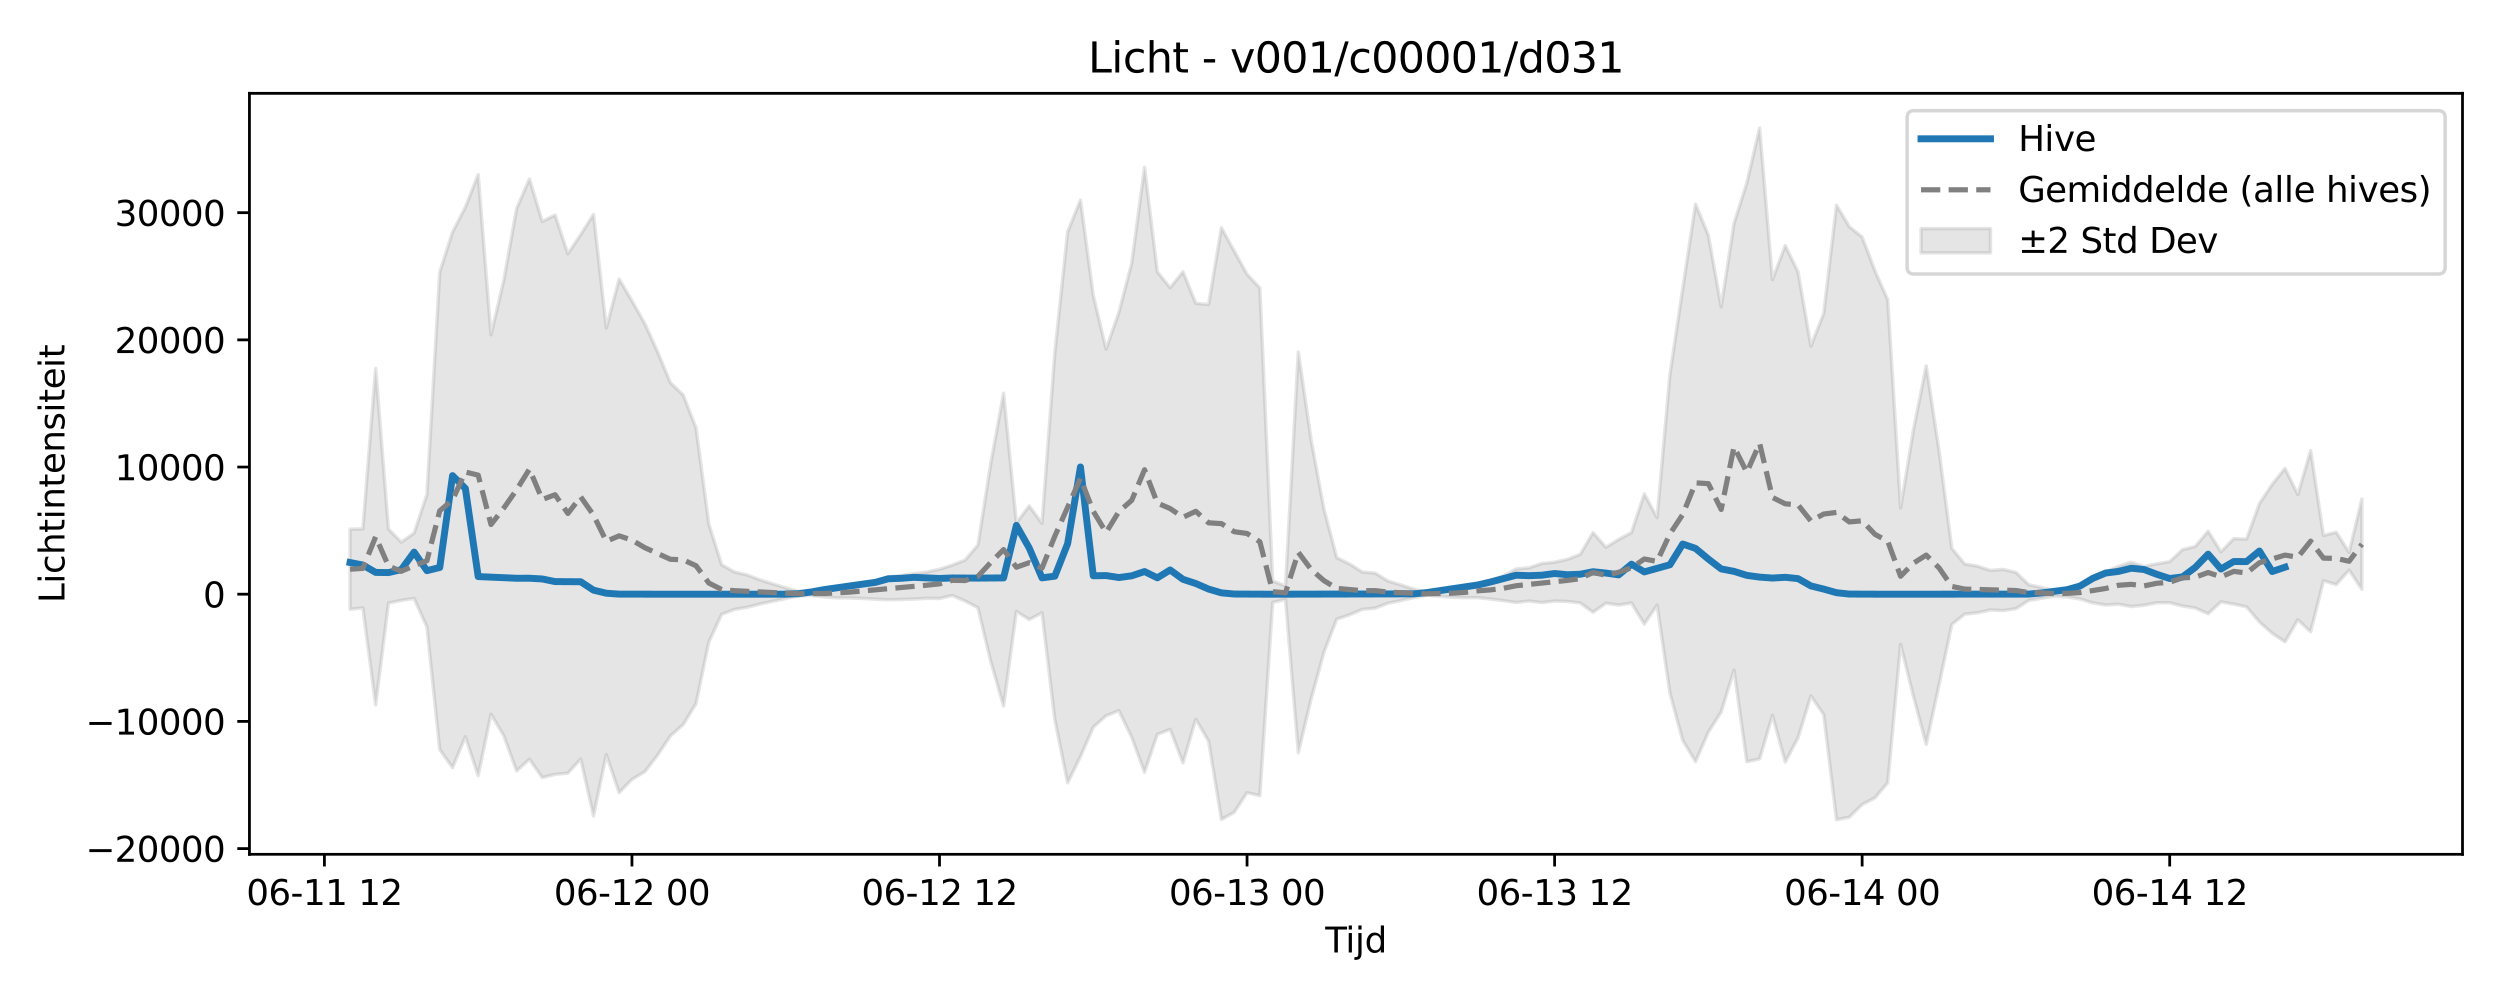 <?xml version="1.0" encoding="utf-8" standalone="no"?>
<!DOCTYPE svg PUBLIC "-//W3C//DTD SVG 1.1//EN"
  "http://www.w3.org/Graphics/SVG/1.1/DTD/svg11.dtd">
<svg xmlns:xlink="http://www.w3.org/1999/xlink" width="720pt" height="288pt" viewBox="0 0 720 288" xmlns="http://www.w3.org/2000/svg" version="1.1">
 <defs>
  <style type="text/css">*{stroke-linejoin: round; stroke-linecap: butt}</style>
 </defs>
 <g id="figure_1">
  <g id="patch_1">
   <path d="M 0 288 
L 720 288 
L 720 0 
L 0 0 
z
" style="fill: #ffffff"/>
  </g>
  <g id="axes_1">
   <g id="patch_2">
    <path d="M 71.84 246.04 
L 709.2 246.04 
L 709.2 26.88 
L 71.84 26.88 
z
" style="fill: #ffffff"/>
   </g>
   <g id="FillBetweenPolyCollection_1">
    <defs>
     <path id="m63716def8d" d="M 100.811 -135.59 
L 100.811 -112.551 
L 104.501 -112.915 
L 108.192 -84.969 
L 111.883 -114.333 
L 115.573 -115.084 
L 119.264 -115.647 
L 122.954 -107.425 
L 126.645 -72.123 
L 130.335 -66.912 
L 134.026 -75.8 
L 137.717 -64.605 
L 141.407 -82.311 
L 145.098 -76.066 
L 148.788 -65.964 
L 152.479 -69.333 
L 156.169 -64.069 
L 159.86 -64.975 
L 163.55 -65.329 
L 167.241 -69.407 
L 170.932 -53.047 
L 174.622 -70.662 
L 178.313 -59.722 
L 182.003 -63.531 
L 185.694 -65.722 
L 189.384 -70.496 
L 193.075 -76.061 
L 196.766 -79.32 
L 200.456 -85.343 
L 204.147 -103.112 
L 207.837 -111.079 
L 211.528 -112.495 
L 215.218 -113.096 
L 218.909 -114.058 
L 222.599 -114.848 
L 226.29 -115.618 
L 229.981 -116.375 
L 233.671 -116.495 
L 237.362 -116.067 
L 241.052 -115.807 
L 244.743 -115.782 
L 248.433 -115.641 
L 252.124 -115.442 
L 255.814 -115.269 
L 259.505 -115.348 
L 263.196 -115.462 
L 266.886 -115.689 
L 270.577 -115.625 
L 274.267 -116.508 
L 277.958 -114.903 
L 281.648 -112.978 
L 285.339 -97.499 
L 289.03 -84.659 
L 292.72 -111.915 
L 296.411 -109.59 
L 300.101 -111.506 
L 303.792 -80.741 
L 307.482 -62.528 
L 311.173 -70.092 
L 314.863 -78.564 
L 318.554 -81.866 
L 322.245 -83.329 
L 325.935 -75.639 
L 329.626 -65.606 
L 333.316 -76.505 
L 337.007 -77.941 
L 340.697 -68.314 
L 344.388 -80.838 
L 348.079 -74.552 
L 351.769 -51.995 
L 355.46 -54.061 
L 359.15 -59.692 
L 362.841 -58.874 
L 366.531 -114.513 
L 370.222 -115.37 
L 373.912 -71.234 
L 377.603 -86.691 
L 381.294 -100.149 
L 384.984 -109.692 
L 388.675 -110.932 
L 392.365 -112.506 
L 396.056 -112.85 
L 399.746 -114.277 
L 403.437 -115.044 
L 407.128 -115.877 
L 410.818 -116.587 
L 414.509 -116.269 
L 418.199 -115.973 
L 421.89 -115.871 
L 425.58 -115.874 
L 429.271 -115.477 
L 432.961 -115.019 
L 436.652 -114.476 
L 440.343 -114.903 
L 444.033 -114.454 
L 447.724 -114.894 
L 451.414 -114.782 
L 455.105 -114.354 
L 458.795 -111.668 
L 462.486 -114.262 
L 466.177 -113.739 
L 469.867 -114.34 
L 473.558 -108.265 
L 477.248 -113.712 
L 480.939 -88.369 
L 484.629 -74.757 
L 488.32 -68.655 
L 492.01 -77.154 
L 495.701 -82.933 
L 499.392 -95.008 
L 503.082 -68.64 
L 506.773 -69.44 
L 510.463 -81.994 
L 514.154 -68.541 
L 517.844 -75.527 
L 521.535 -87.581 
L 525.226 -82.195 
L 528.916 -51.922 
L 532.607 -52.659 
L 536.297 -56.289 
L 539.988 -58.221 
L 543.678 -62.582 
L 547.369 -102.41 
L 551.059 -87.499 
L 554.75 -73.641 
L 558.441 -90.713 
L 562.131 -108.156 
L 565.822 -111.115 
L 569.512 -111.523 
L 573.203 -112.332 
L 576.893 -112.143 
L 580.584 -112.704 
L 584.274 -115.073 
L 587.965 -115.696 
L 591.656 -116.278 
L 595.346 -116.063 
L 599.037 -115.489 
L 602.727 -114.378 
L 606.418 -113.749 
L 610.108 -113.983 
L 613.799 -113.317 
L 617.49 -113.679 
L 621.18 -114.414 
L 624.871 -114.395 
L 628.561 -113.461 
L 632.252 -112.901 
L 635.942 -111.223 
L 639.633 -114.663 
L 643.323 -114.001 
L 647.014 -113.227 
L 650.705 -108.881 
L 654.395 -105.6 
L 658.086 -103.145 
L 661.776 -109.498 
L 665.467 -106.037 
L 669.157 -120.737 
L 672.848 -119.66 
L 676.539 -123.8 
L 680.229 -118.267 
L 680.229 -144.294 
L 680.229 -144.294 
L 676.539 -128.907 
L 672.848 -134.713 
L 669.157 -133.776 
L 665.467 -158.259 
L 661.776 -145.55 
L 658.086 -153.116 
L 654.395 -148.503 
L 650.705 -142.955 
L 647.014 -132.748 
L 643.323 -132.881 
L 639.633 -129.076 
L 635.942 -135.012 
L 632.252 -130.63 
L 628.561 -129.686 
L 624.871 -126.251 
L 621.18 -125.612 
L 617.49 -124.858 
L 613.799 -126.1 
L 610.108 -124.89 
L 606.418 -123.284 
L 602.727 -121.472 
L 599.037 -119.198 
L 595.346 -118.155 
L 591.656 -117.79 
L 587.965 -118.802 
L 584.274 -119.593 
L 580.584 -123.16 
L 576.893 -124.008 
L 573.203 -123.723 
L 569.512 -124.946 
L 565.822 -125.564 
L 562.131 -130.054 
L 558.441 -158.185 
L 554.75 -182.629 
L 551.059 -164.103 
L 547.369 -141.681 
L 543.678 -201.637 
L 539.988 -210.007 
L 536.297 -219.731 
L 532.607 -222.711 
L 528.916 -228.925 
L 525.226 -197.711 
L 521.535 -188.329 
L 517.844 -209.654 
L 514.154 -217.258 
L 510.463 -207.476 
L 506.773 -251.158 
L 503.082 -235.314 
L 499.392 -223.626 
L 495.701 -199.623 
L 492.01 -220.265 
L 488.32 -229.218 
L 484.629 -204.897 
L 480.939 -180.112 
L 477.248 -138.934 
L 473.558 -145.743 
L 469.867 -134.621 
L 466.177 -132.641 
L 462.486 -130.377 
L 458.795 -134.62 
L 455.105 -128.34 
L 451.414 -126.912 
L 447.724 -126.086 
L 444.033 -125.713 
L 440.343 -124.461 
L 436.652 -124.137 
L 432.961 -122.125 
L 429.271 -120.754 
L 425.58 -119.823 
L 421.89 -118.914 
L 418.199 -118.324 
L 414.509 -117.786 
L 410.818 -117.365 
L 407.128 -118.354 
L 403.437 -119.535 
L 399.746 -120.658 
L 396.056 -122.938 
L 392.365 -123.254 
L 388.675 -125.562 
L 384.984 -127.387 
L 381.294 -141.422 
L 377.603 -161.294 
L 373.912 -186.654 
L 370.222 -119.223 
L 366.531 -120.663 
L 362.841 -205.057 
L 359.15 -209.023 
L 355.46 -215.674 
L 351.769 -222.395 
L 348.079 -200.303 
L 344.388 -200.65 
L 340.697 -209.739 
L 337.007 -205.123 
L 333.316 -209.732 
L 329.626 -239.807 
L 325.935 -212.186 
L 322.245 -198.034 
L 318.554 -187.449 
L 314.863 -202.934 
L 311.173 -230.406 
L 307.482 -221.224 
L 303.792 -186.45 
L 300.101 -137.257 
L 296.411 -142.302 
L 292.72 -137.368 
L 289.03 -174.782 
L 285.339 -154.508 
L 281.648 -131.048 
L 277.958 -126.704 
L 274.267 -125.241 
L 270.577 -124.065 
L 266.886 -123.231 
L 263.196 -122.816 
L 259.505 -122.257 
L 255.814 -121.817 
L 252.124 -120.728 
L 248.433 -119.939 
L 244.743 -119.155 
L 241.052 -118.723 
L 237.362 -118.056 
L 233.671 -117.493 
L 229.981 -117.64 
L 226.29 -118.697 
L 222.599 -119.821 
L 218.909 -120.979 
L 215.218 -122.39 
L 211.528 -123.27 
L 207.837 -125.349 
L 204.147 -137.063 
L 200.456 -164.79 
L 196.766 -174.229 
L 193.075 -177.787 
L 189.384 -186.683 
L 185.694 -194.817 
L 182.003 -201.362 
L 178.313 -207.63 
L 174.622 -193.533 
L 170.932 -226.25 
L 167.241 -220.427 
L 163.55 -214.92 
L 159.86 -226.052 
L 156.169 -224.216 
L 152.479 -236.46 
L 148.788 -227.952 
L 145.098 -207.299 
L 141.407 -191.576 
L 137.717 -237.71 
L 134.026 -228.323 
L 130.335 -221.185 
L 126.645 -209.62 
L 122.954 -145.603 
L 119.264 -134.476 
L 115.573 -131.869 
L 111.883 -135.619 
L 108.192 -181.899 
L 104.501 -135.691 
L 100.811 -135.59 
z
" style="stroke: #808080; stroke-opacity: 0.2"/>
    </defs>
    <g clip-path="url(#pb83dfaded5)">
     <use xlink:href="#m63716def8d" x="0" y="288" style="fill: #808080; fill-opacity: 0.2; stroke: #808080; stroke-opacity: 0.2"/>
    </g>
   </g>
   <g id="matplotlib.axis_1">
    <g id="xtick_1">
     <g id="line2d_1">
      <defs>
       <path id="mb447ae9aef" d="M 0 0 
L 0 3.5 
" style="stroke: #000000; stroke-width: 0.8"/>
      </defs>
      <g>
       <use xlink:href="#mb447ae9aef" x="93.43" y="246.04" style="stroke: #000000; stroke-width: 0.8"/>
      </g>
     </g>
     <g id="text_1">
      <!-- 06-11 12 -->
      <g transform="translate(70.949 260.638) scale(0.1 -0.1)">
       <defs>
        <path id="DejaVuSans-30" d="M 2034 4250 
Q 1547 4250 1301 3770 
Q 1056 3291 1056 2328 
Q 1056 1369 1301 889 
Q 1547 409 2034 409 
Q 2525 409 2770 889 
Q 3016 1369 3016 2328 
Q 3016 3291 2770 3770 
Q 2525 4250 2034 4250 
z
M 2034 4750 
Q 2819 4750 3233 4129 
Q 3647 3509 3647 2328 
Q 3647 1150 3233 529 
Q 2819 -91 2034 -91 
Q 1250 -91 836 529 
Q 422 1150 422 2328 
Q 422 3509 836 4129 
Q 1250 4750 2034 4750 
z
" transform="scale(0.016)"/>
        <path id="DejaVuSans-36" d="M 2113 2584 
Q 1688 2584 1439 2293 
Q 1191 2003 1191 1497 
Q 1191 994 1439 701 
Q 1688 409 2113 409 
Q 2538 409 2786 701 
Q 3034 994 3034 1497 
Q 3034 2003 2786 2293 
Q 2538 2584 2113 2584 
z
M 3366 4563 
L 3366 3988 
Q 3128 4100 2886 4159 
Q 2644 4219 2406 4219 
Q 1781 4219 1451 3797 
Q 1122 3375 1075 2522 
Q 1259 2794 1537 2939 
Q 1816 3084 2150 3084 
Q 2853 3084 3261 2657 
Q 3669 2231 3669 1497 
Q 3669 778 3244 343 
Q 2819 -91 2113 -91 
Q 1303 -91 875 529 
Q 447 1150 447 2328 
Q 447 3434 972 4092 
Q 1497 4750 2381 4750 
Q 2619 4750 2861 4703 
Q 3103 4656 3366 4563 
z
" transform="scale(0.016)"/>
        <path id="DejaVuSans-2d" d="M 313 2009 
L 1997 2009 
L 1997 1497 
L 313 1497 
L 313 2009 
z
" transform="scale(0.016)"/>
        <path id="DejaVuSans-31" d="M 794 531 
L 1825 531 
L 1825 4091 
L 703 3866 
L 703 4441 
L 1819 4666 
L 2450 4666 
L 2450 531 
L 3481 531 
L 3481 0 
L 794 0 
L 794 531 
z
" transform="scale(0.016)"/>
        <path id="DejaVuSans-20" transform="scale(0.016)"/>
        <path id="DejaVuSans-32" d="M 1228 531 
L 3431 531 
L 3431 0 
L 469 0 
L 469 531 
Q 828 903 1448 1529 
Q 2069 2156 2228 2338 
Q 2531 2678 2651 2914 
Q 2772 3150 2772 3378 
Q 2772 3750 2511 3984 
Q 2250 4219 1831 4219 
Q 1534 4219 1204 4116 
Q 875 4013 500 3803 
L 500 4441 
Q 881 4594 1212 4672 
Q 1544 4750 1819 4750 
Q 2544 4750 2975 4387 
Q 3406 4025 3406 3419 
Q 3406 3131 3298 2873 
Q 3191 2616 2906 2266 
Q 2828 2175 2409 1742 
Q 1991 1309 1228 531 
z
" transform="scale(0.016)"/>
       </defs>
       <use xlink:href="#DejaVuSans-30"/>
       <use xlink:href="#DejaVuSans-36" transform="translate(63.623 0)"/>
       <use xlink:href="#DejaVuSans-2d" transform="translate(127.246 0)"/>
       <use xlink:href="#DejaVuSans-31" transform="translate(163.33 0)"/>
       <use xlink:href="#DejaVuSans-31" transform="translate(226.953 0)"/>
       <use xlink:href="#DejaVuSans-20" transform="translate(290.576 0)"/>
       <use xlink:href="#DejaVuSans-31" transform="translate(322.363 0)"/>
       <use xlink:href="#DejaVuSans-32" transform="translate(385.986 0)"/>
      </g>
     </g>
    </g>
    <g id="xtick_2">
     <g id="line2d_2">
      <g>
       <use xlink:href="#mb447ae9aef" x="182.003" y="246.04" style="stroke: #000000; stroke-width: 0.8"/>
      </g>
     </g>
     <g id="text_2">
      <!-- 06-12 00 -->
      <g transform="translate(159.523 260.638) scale(0.1 -0.1)">
       <use xlink:href="#DejaVuSans-30"/>
       <use xlink:href="#DejaVuSans-36" transform="translate(63.623 0)"/>
       <use xlink:href="#DejaVuSans-2d" transform="translate(127.246 0)"/>
       <use xlink:href="#DejaVuSans-31" transform="translate(163.33 0)"/>
       <use xlink:href="#DejaVuSans-32" transform="translate(226.953 0)"/>
       <use xlink:href="#DejaVuSans-20" transform="translate(290.576 0)"/>
       <use xlink:href="#DejaVuSans-30" transform="translate(322.363 0)"/>
       <use xlink:href="#DejaVuSans-30" transform="translate(385.986 0)"/>
      </g>
     </g>
    </g>
    <g id="xtick_3">
     <g id="line2d_3">
      <g>
       <use xlink:href="#mb447ae9aef" x="270.577" y="246.04" style="stroke: #000000; stroke-width: 0.8"/>
      </g>
     </g>
     <g id="text_3">
      <!-- 06-12 12 -->
      <g transform="translate(248.096 260.638) scale(0.1 -0.1)">
       <use xlink:href="#DejaVuSans-30"/>
       <use xlink:href="#DejaVuSans-36" transform="translate(63.623 0)"/>
       <use xlink:href="#DejaVuSans-2d" transform="translate(127.246 0)"/>
       <use xlink:href="#DejaVuSans-31" transform="translate(163.33 0)"/>
       <use xlink:href="#DejaVuSans-32" transform="translate(226.953 0)"/>
       <use xlink:href="#DejaVuSans-20" transform="translate(290.576 0)"/>
       <use xlink:href="#DejaVuSans-31" transform="translate(322.363 0)"/>
       <use xlink:href="#DejaVuSans-32" transform="translate(385.986 0)"/>
      </g>
     </g>
    </g>
    <g id="xtick_4">
     <g id="line2d_4">
      <g>
       <use xlink:href="#mb447ae9aef" x="359.15" y="246.04" style="stroke: #000000; stroke-width: 0.8"/>
      </g>
     </g>
     <g id="text_4">
      <!-- 06-13 00 -->
      <g transform="translate(336.67 260.638) scale(0.1 -0.1)">
       <defs>
        <path id="DejaVuSans-33" d="M 2597 2516 
Q 3050 2419 3304 2112 
Q 3559 1806 3559 1356 
Q 3559 666 3084 287 
Q 2609 -91 1734 -91 
Q 1441 -91 1130 -33 
Q 819 25 488 141 
L 488 750 
Q 750 597 1062 519 
Q 1375 441 1716 441 
Q 2309 441 2620 675 
Q 2931 909 2931 1356 
Q 2931 1769 2642 2001 
Q 2353 2234 1838 2234 
L 1294 2234 
L 1294 2753 
L 1863 2753 
Q 2328 2753 2575 2939 
Q 2822 3125 2822 3475 
Q 2822 3834 2567 4026 
Q 2313 4219 1838 4219 
Q 1578 4219 1281 4162 
Q 984 4106 628 3988 
L 628 4550 
Q 988 4650 1302 4700 
Q 1616 4750 1894 4750 
Q 2613 4750 3031 4423 
Q 3450 4097 3450 3541 
Q 3450 3153 3228 2886 
Q 3006 2619 2597 2516 
z
" transform="scale(0.016)"/>
       </defs>
       <use xlink:href="#DejaVuSans-30"/>
       <use xlink:href="#DejaVuSans-36" transform="translate(63.623 0)"/>
       <use xlink:href="#DejaVuSans-2d" transform="translate(127.246 0)"/>
       <use xlink:href="#DejaVuSans-31" transform="translate(163.33 0)"/>
       <use xlink:href="#DejaVuSans-33" transform="translate(226.953 0)"/>
       <use xlink:href="#DejaVuSans-20" transform="translate(290.576 0)"/>
       <use xlink:href="#DejaVuSans-30" transform="translate(322.363 0)"/>
       <use xlink:href="#DejaVuSans-30" transform="translate(385.986 0)"/>
      </g>
     </g>
    </g>
    <g id="xtick_5">
     <g id="line2d_5">
      <g>
       <use xlink:href="#mb447ae9aef" x="447.724" y="246.04" style="stroke: #000000; stroke-width: 0.8"/>
      </g>
     </g>
     <g id="text_5">
      <!-- 06-13 12 -->
      <g transform="translate(425.243 260.638) scale(0.1 -0.1)">
       <use xlink:href="#DejaVuSans-30"/>
       <use xlink:href="#DejaVuSans-36" transform="translate(63.623 0)"/>
       <use xlink:href="#DejaVuSans-2d" transform="translate(127.246 0)"/>
       <use xlink:href="#DejaVuSans-31" transform="translate(163.33 0)"/>
       <use xlink:href="#DejaVuSans-33" transform="translate(226.953 0)"/>
       <use xlink:href="#DejaVuSans-20" transform="translate(290.576 0)"/>
       <use xlink:href="#DejaVuSans-31" transform="translate(322.363 0)"/>
       <use xlink:href="#DejaVuSans-32" transform="translate(385.986 0)"/>
      </g>
     </g>
    </g>
    <g id="xtick_6">
     <g id="line2d_6">
      <g>
       <use xlink:href="#mb447ae9aef" x="536.297" y="246.04" style="stroke: #000000; stroke-width: 0.8"/>
      </g>
     </g>
     <g id="text_6">
      <!-- 06-14 00 -->
      <g transform="translate(513.817 260.638) scale(0.1 -0.1)">
       <defs>
        <path id="DejaVuSans-34" d="M 2419 4116 
L 825 1625 
L 2419 1625 
L 2419 4116 
z
M 2253 4666 
L 3047 4666 
L 3047 1625 
L 3713 1625 
L 3713 1100 
L 3047 1100 
L 3047 0 
L 2419 0 
L 2419 1100 
L 313 1100 
L 313 1709 
L 2253 4666 
z
" transform="scale(0.016)"/>
       </defs>
       <use xlink:href="#DejaVuSans-30"/>
       <use xlink:href="#DejaVuSans-36" transform="translate(63.623 0)"/>
       <use xlink:href="#DejaVuSans-2d" transform="translate(127.246 0)"/>
       <use xlink:href="#DejaVuSans-31" transform="translate(163.33 0)"/>
       <use xlink:href="#DejaVuSans-34" transform="translate(226.953 0)"/>
       <use xlink:href="#DejaVuSans-20" transform="translate(290.576 0)"/>
       <use xlink:href="#DejaVuSans-30" transform="translate(322.363 0)"/>
       <use xlink:href="#DejaVuSans-30" transform="translate(385.986 0)"/>
      </g>
     </g>
    </g>
    <g id="xtick_7">
     <g id="line2d_7">
      <g>
       <use xlink:href="#mb447ae9aef" x="624.871" y="246.04" style="stroke: #000000; stroke-width: 0.8"/>
      </g>
     </g>
     <g id="text_7">
      <!-- 06-14 12 -->
      <g transform="translate(602.39 260.638) scale(0.1 -0.1)">
       <use xlink:href="#DejaVuSans-30"/>
       <use xlink:href="#DejaVuSans-36" transform="translate(63.623 0)"/>
       <use xlink:href="#DejaVuSans-2d" transform="translate(127.246 0)"/>
       <use xlink:href="#DejaVuSans-31" transform="translate(163.33 0)"/>
       <use xlink:href="#DejaVuSans-34" transform="translate(226.953 0)"/>
       <use xlink:href="#DejaVuSans-20" transform="translate(290.576 0)"/>
       <use xlink:href="#DejaVuSans-31" transform="translate(322.363 0)"/>
       <use xlink:href="#DejaVuSans-32" transform="translate(385.986 0)"/>
      </g>
     </g>
    </g>
    <g id="text_8">
     <!-- Tijd -->
     <g transform="translate(381.67 274.317) scale(0.1 -0.1)">
      <defs>
       <path id="DejaVuSans-54" d="M -19 4666 
L 3928 4666 
L 3928 4134 
L 2272 4134 
L 2272 0 
L 1638 0 
L 1638 4134 
L -19 4134 
L -19 4666 
z
" transform="scale(0.016)"/>
       <path id="DejaVuSans-69" d="M 603 3500 
L 1178 3500 
L 1178 0 
L 603 0 
L 603 3500 
z
M 603 4863 
L 1178 4863 
L 1178 4134 
L 603 4134 
L 603 4863 
z
" transform="scale(0.016)"/>
       <path id="DejaVuSans-6a" d="M 603 3500 
L 1178 3500 
L 1178 -63 
Q 1178 -731 923 -1031 
Q 669 -1331 103 -1331 
L -116 -1331 
L -116 -844 
L 38 -844 
Q 366 -844 484 -692 
Q 603 -541 603 -63 
L 603 3500 
z
M 603 4863 
L 1178 4863 
L 1178 4134 
L 603 4134 
L 603 4863 
z
" transform="scale(0.016)"/>
       <path id="DejaVuSans-64" d="M 2906 2969 
L 2906 4863 
L 3481 4863 
L 3481 0 
L 2906 0 
L 2906 525 
Q 2725 213 2448 61 
Q 2172 -91 1784 -91 
Q 1150 -91 751 415 
Q 353 922 353 1747 
Q 353 2572 751 3078 
Q 1150 3584 1784 3584 
Q 2172 3584 2448 3432 
Q 2725 3281 2906 2969 
z
M 947 1747 
Q 947 1113 1208 752 
Q 1469 391 1925 391 
Q 2381 391 2643 752 
Q 2906 1113 2906 1747 
Q 2906 2381 2643 2742 
Q 2381 3103 1925 3103 
Q 1469 3103 1208 2742 
Q 947 2381 947 1747 
z
" transform="scale(0.016)"/>
      </defs>
      <use xlink:href="#DejaVuSans-54"/>
      <use xlink:href="#DejaVuSans-69" transform="translate(57.959 0)"/>
      <use xlink:href="#DejaVuSans-6a" transform="translate(85.742 0)"/>
      <use xlink:href="#DejaVuSans-64" transform="translate(113.525 0)"/>
     </g>
    </g>
   </g>
   <g id="matplotlib.axis_2">
    <g id="ytick_1">
     <g id="line2d_8">
      <defs>
       <path id="m84426cbb38" d="M 0 0 
L -3.5 0 
" style="stroke: #000000; stroke-width: 0.8"/>
      </defs>
      <g>
       <use xlink:href="#m84426cbb38" x="71.84" y="244.391" style="stroke: #000000; stroke-width: 0.8"/>
      </g>
     </g>
     <g id="text_9">
      <!-- −20000 -->
      <g transform="translate(24.648 248.191) scale(0.1 -0.1)">
       <defs>
        <path id="DejaVuSans-2212" d="M 678 2272 
L 4684 2272 
L 4684 1741 
L 678 1741 
L 678 2272 
z
" transform="scale(0.016)"/>
       </defs>
       <use xlink:href="#DejaVuSans-2212"/>
       <use xlink:href="#DejaVuSans-32" transform="translate(83.789 0)"/>
       <use xlink:href="#DejaVuSans-30" transform="translate(147.412 0)"/>
       <use xlink:href="#DejaVuSans-30" transform="translate(211.035 0)"/>
       <use xlink:href="#DejaVuSans-30" transform="translate(274.658 0)"/>
       <use xlink:href="#DejaVuSans-30" transform="translate(338.281 0)"/>
      </g>
     </g>
    </g>
    <g id="ytick_2">
     <g id="line2d_9">
      <g>
       <use xlink:href="#m84426cbb38" x="71.84" y="207.763" style="stroke: #000000; stroke-width: 0.8"/>
      </g>
     </g>
     <g id="text_10">
      <!-- −10000 -->
      <g transform="translate(24.648 211.563) scale(0.1 -0.1)">
       <use xlink:href="#DejaVuSans-2212"/>
       <use xlink:href="#DejaVuSans-31" transform="translate(83.789 0)"/>
       <use xlink:href="#DejaVuSans-30" transform="translate(147.412 0)"/>
       <use xlink:href="#DejaVuSans-30" transform="translate(211.035 0)"/>
       <use xlink:href="#DejaVuSans-30" transform="translate(274.658 0)"/>
       <use xlink:href="#DejaVuSans-30" transform="translate(338.281 0)"/>
      </g>
     </g>
    </g>
    <g id="ytick_3">
     <g id="line2d_10">
      <g>
       <use xlink:href="#m84426cbb38" x="71.84" y="171.135" style="stroke: #000000; stroke-width: 0.8"/>
      </g>
     </g>
     <g id="text_11">
      <!-- 0 -->
      <g transform="translate(58.477 174.935) scale(0.1 -0.1)">
       <use xlink:href="#DejaVuSans-30"/>
      </g>
     </g>
    </g>
    <g id="ytick_4">
     <g id="line2d_11">
      <g>
       <use xlink:href="#m84426cbb38" x="71.84" y="134.507" style="stroke: #000000; stroke-width: 0.8"/>
      </g>
     </g>
     <g id="text_12">
      <!-- 10000 -->
      <g transform="translate(33.028 138.307) scale(0.1 -0.1)">
       <use xlink:href="#DejaVuSans-31"/>
       <use xlink:href="#DejaVuSans-30" transform="translate(63.623 0)"/>
       <use xlink:href="#DejaVuSans-30" transform="translate(127.246 0)"/>
       <use xlink:href="#DejaVuSans-30" transform="translate(190.869 0)"/>
       <use xlink:href="#DejaVuSans-30" transform="translate(254.492 0)"/>
      </g>
     </g>
    </g>
    <g id="ytick_5">
     <g id="line2d_12">
      <g>
       <use xlink:href="#m84426cbb38" x="71.84" y="97.88" style="stroke: #000000; stroke-width: 0.8"/>
      </g>
     </g>
     <g id="text_13">
      <!-- 20000 -->
      <g transform="translate(33.028 101.679) scale(0.1 -0.1)">
       <use xlink:href="#DejaVuSans-32"/>
       <use xlink:href="#DejaVuSans-30" transform="translate(63.623 0)"/>
       <use xlink:href="#DejaVuSans-30" transform="translate(127.246 0)"/>
       <use xlink:href="#DejaVuSans-30" transform="translate(190.869 0)"/>
       <use xlink:href="#DejaVuSans-30" transform="translate(254.492 0)"/>
      </g>
     </g>
    </g>
    <g id="ytick_6">
     <g id="line2d_13">
      <g>
       <use xlink:href="#m84426cbb38" x="71.84" y="61.252" style="stroke: #000000; stroke-width: 0.8"/>
      </g>
     </g>
     <g id="text_14">
      <!-- 30000 -->
      <g transform="translate(33.028 65.051) scale(0.1 -0.1)">
       <use xlink:href="#DejaVuSans-33"/>
       <use xlink:href="#DejaVuSans-30" transform="translate(63.623 0)"/>
       <use xlink:href="#DejaVuSans-30" transform="translate(127.246 0)"/>
       <use xlink:href="#DejaVuSans-30" transform="translate(190.869 0)"/>
       <use xlink:href="#DejaVuSans-30" transform="translate(254.492 0)"/>
      </g>
     </g>
    </g>
    <g id="text_15">
     <!-- Lichtintensiteit -->
     <g transform="translate(18.568 173.656) rotate(-90) scale(0.1 -0.1)">
      <defs>
       <path id="DejaVuSans-4c" d="M 628 4666 
L 1259 4666 
L 1259 531 
L 3531 531 
L 3531 0 
L 628 0 
L 628 4666 
z
" transform="scale(0.016)"/>
       <path id="DejaVuSans-63" d="M 3122 3366 
L 3122 2828 
Q 2878 2963 2633 3030 
Q 2388 3097 2138 3097 
Q 1578 3097 1268 2742 
Q 959 2388 959 1747 
Q 959 1106 1268 751 
Q 1578 397 2138 397 
Q 2388 397 2633 464 
Q 2878 531 3122 666 
L 3122 134 
Q 2881 22 2623 -34 
Q 2366 -91 2075 -91 
Q 1284 -91 818 406 
Q 353 903 353 1747 
Q 353 2603 823 3093 
Q 1294 3584 2113 3584 
Q 2378 3584 2631 3529 
Q 2884 3475 3122 3366 
z
" transform="scale(0.016)"/>
       <path id="DejaVuSans-68" d="M 3513 2113 
L 3513 0 
L 2938 0 
L 2938 2094 
Q 2938 2591 2744 2837 
Q 2550 3084 2163 3084 
Q 1697 3084 1428 2787 
Q 1159 2491 1159 1978 
L 1159 0 
L 581 0 
L 581 4863 
L 1159 4863 
L 1159 2956 
Q 1366 3272 1645 3428 
Q 1925 3584 2291 3584 
Q 2894 3584 3203 3211 
Q 3513 2838 3513 2113 
z
" transform="scale(0.016)"/>
       <path id="DejaVuSans-74" d="M 1172 4494 
L 1172 3500 
L 2356 3500 
L 2356 3053 
L 1172 3053 
L 1172 1153 
Q 1172 725 1289 603 
Q 1406 481 1766 481 
L 2356 481 
L 2356 0 
L 1766 0 
Q 1100 0 847 248 
Q 594 497 594 1153 
L 594 3053 
L 172 3053 
L 172 3500 
L 594 3500 
L 594 4494 
L 1172 4494 
z
" transform="scale(0.016)"/>
       <path id="DejaVuSans-6e" d="M 3513 2113 
L 3513 0 
L 2938 0 
L 2938 2094 
Q 2938 2591 2744 2837 
Q 2550 3084 2163 3084 
Q 1697 3084 1428 2787 
Q 1159 2491 1159 1978 
L 1159 0 
L 581 0 
L 581 3500 
L 1159 3500 
L 1159 2956 
Q 1366 3272 1645 3428 
Q 1925 3584 2291 3584 
Q 2894 3584 3203 3211 
Q 3513 2838 3513 2113 
z
" transform="scale(0.016)"/>
       <path id="DejaVuSans-65" d="M 3597 1894 
L 3597 1613 
L 953 1613 
Q 991 1019 1311 708 
Q 1631 397 2203 397 
Q 2534 397 2845 478 
Q 3156 559 3463 722 
L 3463 178 
Q 3153 47 2828 -22 
Q 2503 -91 2169 -91 
Q 1331 -91 842 396 
Q 353 884 353 1716 
Q 353 2575 817 3079 
Q 1281 3584 2069 3584 
Q 2775 3584 3186 3129 
Q 3597 2675 3597 1894 
z
M 3022 2063 
Q 3016 2534 2758 2815 
Q 2500 3097 2075 3097 
Q 1594 3097 1305 2825 
Q 1016 2553 972 2059 
L 3022 2063 
z
" transform="scale(0.016)"/>
       <path id="DejaVuSans-73" d="M 2834 3397 
L 2834 2853 
Q 2591 2978 2328 3040 
Q 2066 3103 1784 3103 
Q 1356 3103 1142 2972 
Q 928 2841 928 2578 
Q 928 2378 1081 2264 
Q 1234 2150 1697 2047 
L 1894 2003 
Q 2506 1872 2764 1633 
Q 3022 1394 3022 966 
Q 3022 478 2636 193 
Q 2250 -91 1575 -91 
Q 1294 -91 989 -36 
Q 684 19 347 128 
L 347 722 
Q 666 556 975 473 
Q 1284 391 1588 391 
Q 1994 391 2212 530 
Q 2431 669 2431 922 
Q 2431 1156 2273 1281 
Q 2116 1406 1581 1522 
L 1381 1569 
Q 847 1681 609 1914 
Q 372 2147 372 2553 
Q 372 3047 722 3315 
Q 1072 3584 1716 3584 
Q 2034 3584 2315 3537 
Q 2597 3491 2834 3397 
z
" transform="scale(0.016)"/>
      </defs>
      <use xlink:href="#DejaVuSans-4c"/>
      <use xlink:href="#DejaVuSans-69" transform="translate(55.713 0)"/>
      <use xlink:href="#DejaVuSans-63" transform="translate(83.496 0)"/>
      <use xlink:href="#DejaVuSans-68" transform="translate(138.477 0)"/>
      <use xlink:href="#DejaVuSans-74" transform="translate(201.855 0)"/>
      <use xlink:href="#DejaVuSans-69" transform="translate(241.064 0)"/>
      <use xlink:href="#DejaVuSans-6e" transform="translate(268.848 0)"/>
      <use xlink:href="#DejaVuSans-74" transform="translate(332.227 0)"/>
      <use xlink:href="#DejaVuSans-65" transform="translate(371.436 0)"/>
      <use xlink:href="#DejaVuSans-6e" transform="translate(432.959 0)"/>
      <use xlink:href="#DejaVuSans-73" transform="translate(496.338 0)"/>
      <use xlink:href="#DejaVuSans-69" transform="translate(548.438 0)"/>
      <use xlink:href="#DejaVuSans-74" transform="translate(576.221 0)"/>
      <use xlink:href="#DejaVuSans-65" transform="translate(615.43 0)"/>
      <use xlink:href="#DejaVuSans-69" transform="translate(676.953 0)"/>
      <use xlink:href="#DejaVuSans-74" transform="translate(704.736 0)"/>
     </g>
    </g>
   </g>
   <g id="line2d_14">
    <path d="M 100.811 162.003 
L 104.501 162.729 
L 108.192 164.854 
L 111.883 164.902 
L 115.573 164.058 
L 119.264 159.012 
L 122.954 164.35 
L 126.645 163.439 
L 130.335 136.982 
L 134.026 140.678 
L 137.717 166.056 
L 148.788 166.538 
L 152.479 166.529 
L 156.169 166.743 
L 159.86 167.497 
L 167.241 167.545 
L 170.932 169.97 
L 174.622 170.848 
L 178.313 171.108 
L 196.766 171.135 
L 226.29 171.122 
L 229.981 170.982 
L 233.671 170.481 
L 237.362 169.811 
L 248.433 168.228 
L 252.124 167.72 
L 255.814 166.685 
L 259.505 166.552 
L 263.196 166.274 
L 270.577 166.598 
L 274.267 166.454 
L 281.648 166.495 
L 289.03 166.434 
L 292.72 151.319 
L 296.411 157.812 
L 300.101 166.421 
L 303.792 165.94 
L 307.482 156.567 
L 311.173 134.494 
L 314.863 165.826 
L 318.554 165.762 
L 322.245 166.33 
L 325.935 165.834 
L 329.626 164.603 
L 333.316 166.412 
L 337.007 164.151 
L 340.697 166.846 
L 344.388 168.054 
L 348.079 169.657 
L 351.769 170.742 
L 355.46 171.079 
L 366.531 171.135 
L 407.128 171.031 
L 410.818 170.674 
L 425.58 168.474 
L 429.271 167.616 
L 436.652 165.663 
L 440.343 165.794 
L 444.033 165.664 
L 447.724 165.17 
L 451.414 165.522 
L 455.105 165.378 
L 458.795 164.657 
L 462.486 165.036 
L 466.177 165.566 
L 469.867 162.483 
L 473.558 164.709 
L 480.939 162.653 
L 484.629 156.676 
L 488.32 157.944 
L 492.01 161.009 
L 495.701 163.851 
L 499.392 164.553 
L 503.082 165.708 
L 506.773 166.205 
L 510.463 166.479 
L 514.154 166.261 
L 517.844 166.647 
L 521.535 168.747 
L 525.226 169.658 
L 528.916 170.696 
L 532.607 171.091 
L 543.678 171.135 
L 584.274 171.1 
L 587.965 170.771 
L 595.346 169.825 
L 599.037 168.782 
L 602.727 166.569 
L 606.418 165.029 
L 610.108 164.571 
L 613.799 163.648 
L 617.49 164.021 
L 621.18 165.409 
L 624.871 166.61 
L 628.561 166.144 
L 632.252 163.398 
L 635.942 159.607 
L 639.633 163.875 
L 643.323 161.719 
L 647.014 161.74 
L 650.705 158.697 
L 654.395 164.602 
L 658.086 163.35 
L 658.086 163.35 
" clip-path="url(#pb83dfaded5)" style="fill: none; stroke: #1f77b4; stroke-width: 2; stroke-linecap: square"/>
   </g>
   <g id="line2d_15">
    <path d="M 100.811 163.929 
L 104.501 163.697 
L 108.192 154.566 
L 111.883 163.024 
L 115.573 164.524 
L 119.264 162.939 
L 122.954 161.486 
L 126.645 147.128 
L 130.335 143.952 
L 134.026 135.939 
L 137.717 136.842 
L 141.407 151.056 
L 145.098 146.317 
L 148.788 141.042 
L 152.479 135.104 
L 156.169 143.857 
L 159.86 142.487 
L 163.55 147.875 
L 167.241 143.083 
L 170.932 148.351 
L 174.622 155.902 
L 178.313 154.324 
L 182.003 155.554 
L 185.694 157.73 
L 193.075 161.076 
L 196.766 161.226 
L 200.456 162.934 
L 204.147 167.912 
L 207.837 169.786 
L 211.528 170.117 
L 218.909 170.481 
L 229.981 170.992 
L 237.362 170.938 
L 244.743 170.531 
L 266.886 168.54 
L 270.577 168.155 
L 274.267 167.125 
L 277.958 167.197 
L 281.648 165.987 
L 285.339 161.997 
L 289.03 158.279 
L 292.72 163.359 
L 296.411 162.054 
L 300.101 163.618 
L 303.792 154.404 
L 311.173 137.751 
L 314.863 147.251 
L 318.554 153.343 
L 322.245 147.318 
L 325.935 144.088 
L 329.626 135.293 
L 333.316 144.882 
L 337.007 146.468 
L 340.697 148.974 
L 344.388 147.256 
L 348.079 150.572 
L 351.769 150.805 
L 355.46 153.132 
L 359.15 153.642 
L 362.841 156.035 
L 366.531 170.412 
L 370.222 170.703 
L 373.912 159.056 
L 377.603 164.007 
L 381.294 167.215 
L 384.984 169.461 
L 392.365 170.12 
L 396.056 170.106 
L 399.746 170.532 
L 410.818 171.024 
L 418.199 170.852 
L 421.89 170.608 
L 425.58 170.152 
L 429.271 169.885 
L 432.961 169.428 
L 436.652 168.694 
L 451.414 167.153 
L 455.105 166.653 
L 458.795 164.856 
L 462.486 165.681 
L 466.177 164.81 
L 469.867 163.52 
L 473.558 160.996 
L 477.248 161.677 
L 480.939 153.759 
L 484.629 148.173 
L 488.32 139.064 
L 492.01 139.29 
L 495.701 146.722 
L 499.392 128.683 
L 503.082 136.023 
L 506.773 127.701 
L 510.463 143.265 
L 514.154 145.1 
L 517.844 145.41 
L 521.535 150.045 
L 525.226 148.047 
L 528.916 147.577 
L 532.607 150.315 
L 536.297 149.99 
L 539.988 153.886 
L 543.678 155.89 
L 547.369 165.954 
L 551.059 162.199 
L 554.75 159.865 
L 558.441 163.551 
L 562.131 168.895 
L 565.822 169.661 
L 580.584 170.068 
L 584.274 170.667 
L 587.965 170.751 
L 591.656 170.966 
L 595.346 170.891 
L 599.037 170.657 
L 606.418 169.483 
L 610.108 168.563 
L 613.799 168.292 
L 617.49 168.731 
L 621.18 167.987 
L 624.871 167.677 
L 628.561 166.426 
L 632.252 166.234 
L 635.942 164.883 
L 639.633 166.13 
L 643.323 164.559 
L 647.014 165.013 
L 650.705 162.082 
L 658.086 159.87 
L 661.776 160.476 
L 665.467 155.852 
L 669.157 160.743 
L 672.848 160.813 
L 676.539 161.647 
L 680.229 156.72 
L 680.229 156.72 
" clip-path="url(#pb83dfaded5)" style="fill: none; stroke-dasharray: 5.55,2.4; stroke-dashoffset: 0; stroke: #808080; stroke-width: 1.5"/>
   </g>
   <g id="patch_3">
    <path d="M 71.84 246.04 
L 71.84 26.88 
" style="fill: none; stroke: #000000; stroke-width: 0.8; stroke-linejoin: miter; stroke-linecap: square"/>
   </g>
   <g id="patch_4">
    <path d="M 709.2 246.04 
L 709.2 26.88 
" style="fill: none; stroke: #000000; stroke-width: 0.8; stroke-linejoin: miter; stroke-linecap: square"/>
   </g>
   <g id="patch_5">
    <path d="M 71.84 246.04 
L 709.2 246.04 
" style="fill: none; stroke: #000000; stroke-width: 0.8; stroke-linejoin: miter; stroke-linecap: square"/>
   </g>
   <g id="patch_6">
    <path d="M 71.84 26.88 
L 709.2 26.88 
" style="fill: none; stroke: #000000; stroke-width: 0.8; stroke-linejoin: miter; stroke-linecap: square"/>
   </g>
   <g id="text_16">
    <!-- Licht - v001/c00001/d031 -->
    <g transform="translate(313.383 20.88) scale(0.12 -0.12)">
     <defs>
      <path id="DejaVuSans-76" d="M 191 3500 
L 800 3500 
L 1894 563 
L 2988 3500 
L 3597 3500 
L 2284 0 
L 1503 0 
L 191 3500 
z
" transform="scale(0.016)"/>
      <path id="DejaVuSans-2f" d="M 1625 4666 
L 2156 4666 
L 531 -594 
L 0 -594 
L 1625 4666 
z
" transform="scale(0.016)"/>
     </defs>
     <use xlink:href="#DejaVuSans-4c"/>
     <use xlink:href="#DejaVuSans-69" transform="translate(55.713 0)"/>
     <use xlink:href="#DejaVuSans-63" transform="translate(83.496 0)"/>
     <use xlink:href="#DejaVuSans-68" transform="translate(138.477 0)"/>
     <use xlink:href="#DejaVuSans-74" transform="translate(201.855 0)"/>
     <use xlink:href="#DejaVuSans-20" transform="translate(241.064 0)"/>
     <use xlink:href="#DejaVuSans-2d" transform="translate(272.852 0)"/>
     <use xlink:href="#DejaVuSans-20" transform="translate(308.936 0)"/>
     <use xlink:href="#DejaVuSans-76" transform="translate(340.723 0)"/>
     <use xlink:href="#DejaVuSans-30" transform="translate(399.902 0)"/>
     <use xlink:href="#DejaVuSans-30" transform="translate(463.525 0)"/>
     <use xlink:href="#DejaVuSans-31" transform="translate(527.148 0)"/>
     <use xlink:href="#DejaVuSans-2f" transform="translate(590.771 0)"/>
     <use xlink:href="#DejaVuSans-63" transform="translate(624.463 0)"/>
     <use xlink:href="#DejaVuSans-30" transform="translate(679.443 0)"/>
     <use xlink:href="#DejaVuSans-30" transform="translate(743.066 0)"/>
     <use xlink:href="#DejaVuSans-30" transform="translate(806.689 0)"/>
     <use xlink:href="#DejaVuSans-30" transform="translate(870.312 0)"/>
     <use xlink:href="#DejaVuSans-31" transform="translate(933.936 0)"/>
     <use xlink:href="#DejaVuSans-2f" transform="translate(997.559 0)"/>
     <use xlink:href="#DejaVuSans-64" transform="translate(1031.25 0)"/>
     <use xlink:href="#DejaVuSans-30" transform="translate(1094.727 0)"/>
     <use xlink:href="#DejaVuSans-33" transform="translate(1158.35 0)"/>
     <use xlink:href="#DejaVuSans-31" transform="translate(1221.973 0)"/>
    </g>
   </g>
   <g id="legend_1">
    <g id="patch_7">
     <path d="M 551.256 78.914 
L 702.2 78.914 
Q 704.2 78.914 704.2 76.914 
L 704.2 33.88 
Q 704.2 31.88 702.2 31.88 
L 551.256 31.88 
Q 549.256 31.88 549.256 33.88 
L 549.256 76.914 
Q 549.256 78.914 551.256 78.914 
z
" style="fill: #ffffff; opacity: 0.8; stroke: #cccccc; stroke-linejoin: miter"/>
    </g>
    <g id="line2d_16">
     <path d="M 553.256 39.978 
L 563.256 39.978 
L 573.256 39.978 
" style="fill: none; stroke: #1f77b4; stroke-width: 2; stroke-linecap: square"/>
    </g>
    <g id="text_17">
     <!-- Hive -->
     <g transform="translate(581.256 43.478) scale(0.1 -0.1)">
      <defs>
       <path id="DejaVuSans-48" d="M 628 4666 
L 1259 4666 
L 1259 2753 
L 3553 2753 
L 3553 4666 
L 4184 4666 
L 4184 0 
L 3553 0 
L 3553 2222 
L 1259 2222 
L 1259 0 
L 628 0 
L 628 4666 
z
" transform="scale(0.016)"/>
      </defs>
      <use xlink:href="#DejaVuSans-48"/>
      <use xlink:href="#DejaVuSans-69" transform="translate(75.195 0)"/>
      <use xlink:href="#DejaVuSans-76" transform="translate(102.979 0)"/>
      <use xlink:href="#DejaVuSans-65" transform="translate(162.158 0)"/>
     </g>
    </g>
    <g id="line2d_17">
     <path d="M 553.256 54.657 
L 563.256 54.657 
L 573.256 54.657 
" style="fill: none; stroke-dasharray: 5.55,2.4; stroke-dashoffset: 0; stroke: #808080; stroke-width: 1.5"/>
    </g>
    <g id="text_18">
     <!-- Gemiddelde (alle hives) -->
     <g transform="translate(581.256 58.157) scale(0.1 -0.1)">
      <defs>
       <path id="DejaVuSans-47" d="M 3809 666 
L 3809 1919 
L 2778 1919 
L 2778 2438 
L 4434 2438 
L 4434 434 
Q 4069 175 3628 42 
Q 3188 -91 2688 -91 
Q 1594 -91 976 548 
Q 359 1188 359 2328 
Q 359 3472 976 4111 
Q 1594 4750 2688 4750 
Q 3144 4750 3555 4637 
Q 3966 4525 4313 4306 
L 4313 3634 
Q 3963 3931 3569 4081 
Q 3175 4231 2741 4231 
Q 1884 4231 1454 3753 
Q 1025 3275 1025 2328 
Q 1025 1384 1454 906 
Q 1884 428 2741 428 
Q 3075 428 3337 486 
Q 3600 544 3809 666 
z
" transform="scale(0.016)"/>
       <path id="DejaVuSans-6d" d="M 3328 2828 
Q 3544 3216 3844 3400 
Q 4144 3584 4550 3584 
Q 5097 3584 5394 3201 
Q 5691 2819 5691 2113 
L 5691 0 
L 5113 0 
L 5113 2094 
Q 5113 2597 4934 2840 
Q 4756 3084 4391 3084 
Q 3944 3084 3684 2787 
Q 3425 2491 3425 1978 
L 3425 0 
L 2847 0 
L 2847 2094 
Q 2847 2600 2669 2842 
Q 2491 3084 2119 3084 
Q 1678 3084 1418 2786 
Q 1159 2488 1159 1978 
L 1159 0 
L 581 0 
L 581 3500 
L 1159 3500 
L 1159 2956 
Q 1356 3278 1631 3431 
Q 1906 3584 2284 3584 
Q 2666 3584 2933 3390 
Q 3200 3197 3328 2828 
z
" transform="scale(0.016)"/>
       <path id="DejaVuSans-6c" d="M 603 4863 
L 1178 4863 
L 1178 0 
L 603 0 
L 603 4863 
z
" transform="scale(0.016)"/>
       <path id="DejaVuSans-28" d="M 1984 4856 
Q 1566 4138 1362 3434 
Q 1159 2731 1159 2009 
Q 1159 1288 1364 580 
Q 1569 -128 1984 -844 
L 1484 -844 
Q 1016 -109 783 600 
Q 550 1309 550 2009 
Q 550 2706 781 3412 
Q 1013 4119 1484 4856 
L 1984 4856 
z
" transform="scale(0.016)"/>
       <path id="DejaVuSans-61" d="M 2194 1759 
Q 1497 1759 1228 1600 
Q 959 1441 959 1056 
Q 959 750 1161 570 
Q 1363 391 1709 391 
Q 2188 391 2477 730 
Q 2766 1069 2766 1631 
L 2766 1759 
L 2194 1759 
z
M 3341 1997 
L 3341 0 
L 2766 0 
L 2766 531 
Q 2569 213 2275 61 
Q 1981 -91 1556 -91 
Q 1019 -91 701 211 
Q 384 513 384 1019 
Q 384 1609 779 1909 
Q 1175 2209 1959 2209 
L 2766 2209 
L 2766 2266 
Q 2766 2663 2505 2880 
Q 2244 3097 1772 3097 
Q 1472 3097 1187 3025 
Q 903 2953 641 2809 
L 641 3341 
Q 956 3463 1253 3523 
Q 1550 3584 1831 3584 
Q 2591 3584 2966 3190 
Q 3341 2797 3341 1997 
z
" transform="scale(0.016)"/>
       <path id="DejaVuSans-29" d="M 513 4856 
L 1013 4856 
Q 1481 4119 1714 3412 
Q 1947 2706 1947 2009 
Q 1947 1309 1714 600 
Q 1481 -109 1013 -844 
L 513 -844 
Q 928 -128 1133 580 
Q 1338 1288 1338 2009 
Q 1338 2731 1133 3434 
Q 928 4138 513 4856 
z
" transform="scale(0.016)"/>
      </defs>
      <use xlink:href="#DejaVuSans-47"/>
      <use xlink:href="#DejaVuSans-65" transform="translate(77.49 0)"/>
      <use xlink:href="#DejaVuSans-6d" transform="translate(139.014 0)"/>
      <use xlink:href="#DejaVuSans-69" transform="translate(236.426 0)"/>
      <use xlink:href="#DejaVuSans-64" transform="translate(264.209 0)"/>
      <use xlink:href="#DejaVuSans-64" transform="translate(327.686 0)"/>
      <use xlink:href="#DejaVuSans-65" transform="translate(391.162 0)"/>
      <use xlink:href="#DejaVuSans-6c" transform="translate(452.686 0)"/>
      <use xlink:href="#DejaVuSans-64" transform="translate(480.469 0)"/>
      <use xlink:href="#DejaVuSans-65" transform="translate(543.945 0)"/>
      <use xlink:href="#DejaVuSans-20" transform="translate(605.469 0)"/>
      <use xlink:href="#DejaVuSans-28" transform="translate(637.256 0)"/>
      <use xlink:href="#DejaVuSans-61" transform="translate(676.27 0)"/>
      <use xlink:href="#DejaVuSans-6c" transform="translate(737.549 0)"/>
      <use xlink:href="#DejaVuSans-6c" transform="translate(765.332 0)"/>
      <use xlink:href="#DejaVuSans-65" transform="translate(793.115 0)"/>
      <use xlink:href="#DejaVuSans-20" transform="translate(854.639 0)"/>
      <use xlink:href="#DejaVuSans-68" transform="translate(886.426 0)"/>
      <use xlink:href="#DejaVuSans-69" transform="translate(949.805 0)"/>
      <use xlink:href="#DejaVuSans-76" transform="translate(977.588 0)"/>
      <use xlink:href="#DejaVuSans-65" transform="translate(1036.768 0)"/>
      <use xlink:href="#DejaVuSans-73" transform="translate(1098.291 0)"/>
      <use xlink:href="#DejaVuSans-29" transform="translate(1150.391 0)"/>
     </g>
    </g>
    <g id="patch_8">
     <path d="M 553.256 72.835 
L 573.256 72.835 
L 573.256 65.835 
L 553.256 65.835 
z
" style="fill: #808080; fill-opacity: 0.2; stroke: #808080; stroke-opacity: 0.2; stroke-linejoin: miter"/>
    </g>
    <g id="text_19">
     <!-- ±2 Std Dev -->
     <g transform="translate(581.256 72.835) scale(0.1 -0.1)">
      <defs>
       <path id="DejaVuSans-b1" d="M 2944 4013 
L 2944 2803 
L 4684 2803 
L 4684 2272 
L 2944 2272 
L 2944 1063 
L 2419 1063 
L 2419 2272 
L 678 2272 
L 678 2803 
L 2419 2803 
L 2419 4013 
L 2944 4013 
z
M 678 531 
L 4684 531 
L 4684 0 
L 678 0 
L 678 531 
z
" transform="scale(0.016)"/>
       <path id="DejaVuSans-53" d="M 3425 4513 
L 3425 3897 
Q 3066 4069 2747 4153 
Q 2428 4238 2131 4238 
Q 1616 4238 1336 4038 
Q 1056 3838 1056 3469 
Q 1056 3159 1242 3001 
Q 1428 2844 1947 2747 
L 2328 2669 
Q 3034 2534 3370 2195 
Q 3706 1856 3706 1288 
Q 3706 609 3251 259 
Q 2797 -91 1919 -91 
Q 1588 -91 1214 -16 
Q 841 59 441 206 
L 441 856 
Q 825 641 1194 531 
Q 1563 422 1919 422 
Q 2459 422 2753 634 
Q 3047 847 3047 1241 
Q 3047 1584 2836 1778 
Q 2625 1972 2144 2069 
L 1759 2144 
Q 1053 2284 737 2584 
Q 422 2884 422 3419 
Q 422 4038 858 4394 
Q 1294 4750 2059 4750 
Q 2388 4750 2728 4690 
Q 3069 4631 3425 4513 
z
" transform="scale(0.016)"/>
       <path id="DejaVuSans-44" d="M 1259 4147 
L 1259 519 
L 2022 519 
Q 2988 519 3436 956 
Q 3884 1394 3884 2338 
Q 3884 3275 3436 3711 
Q 2988 4147 2022 4147 
L 1259 4147 
z
M 628 4666 
L 1925 4666 
Q 3281 4666 3915 4102 
Q 4550 3538 4550 2338 
Q 4550 1131 3912 565 
Q 3275 0 1925 0 
L 628 0 
L 628 4666 
z
" transform="scale(0.016)"/>
      </defs>
      <use xlink:href="#DejaVuSans-b1"/>
      <use xlink:href="#DejaVuSans-32" transform="translate(83.789 0)"/>
      <use xlink:href="#DejaVuSans-20" transform="translate(147.412 0)"/>
      <use xlink:href="#DejaVuSans-53" transform="translate(179.199 0)"/>
      <use xlink:href="#DejaVuSans-74" transform="translate(242.676 0)"/>
      <use xlink:href="#DejaVuSans-64" transform="translate(281.885 0)"/>
      <use xlink:href="#DejaVuSans-20" transform="translate(345.361 0)"/>
      <use xlink:href="#DejaVuSans-44" transform="translate(377.148 0)"/>
      <use xlink:href="#DejaVuSans-65" transform="translate(454.15 0)"/>
      <use xlink:href="#DejaVuSans-76" transform="translate(515.674 0)"/>
     </g>
    </g>
   </g>
  </g>
 </g>
 <defs>
  <clipPath id="pb83dfaded5">
   <rect x="71.84" y="26.88" width="637.36" height="219.16"/>
  </clipPath>
 </defs>
</svg>
